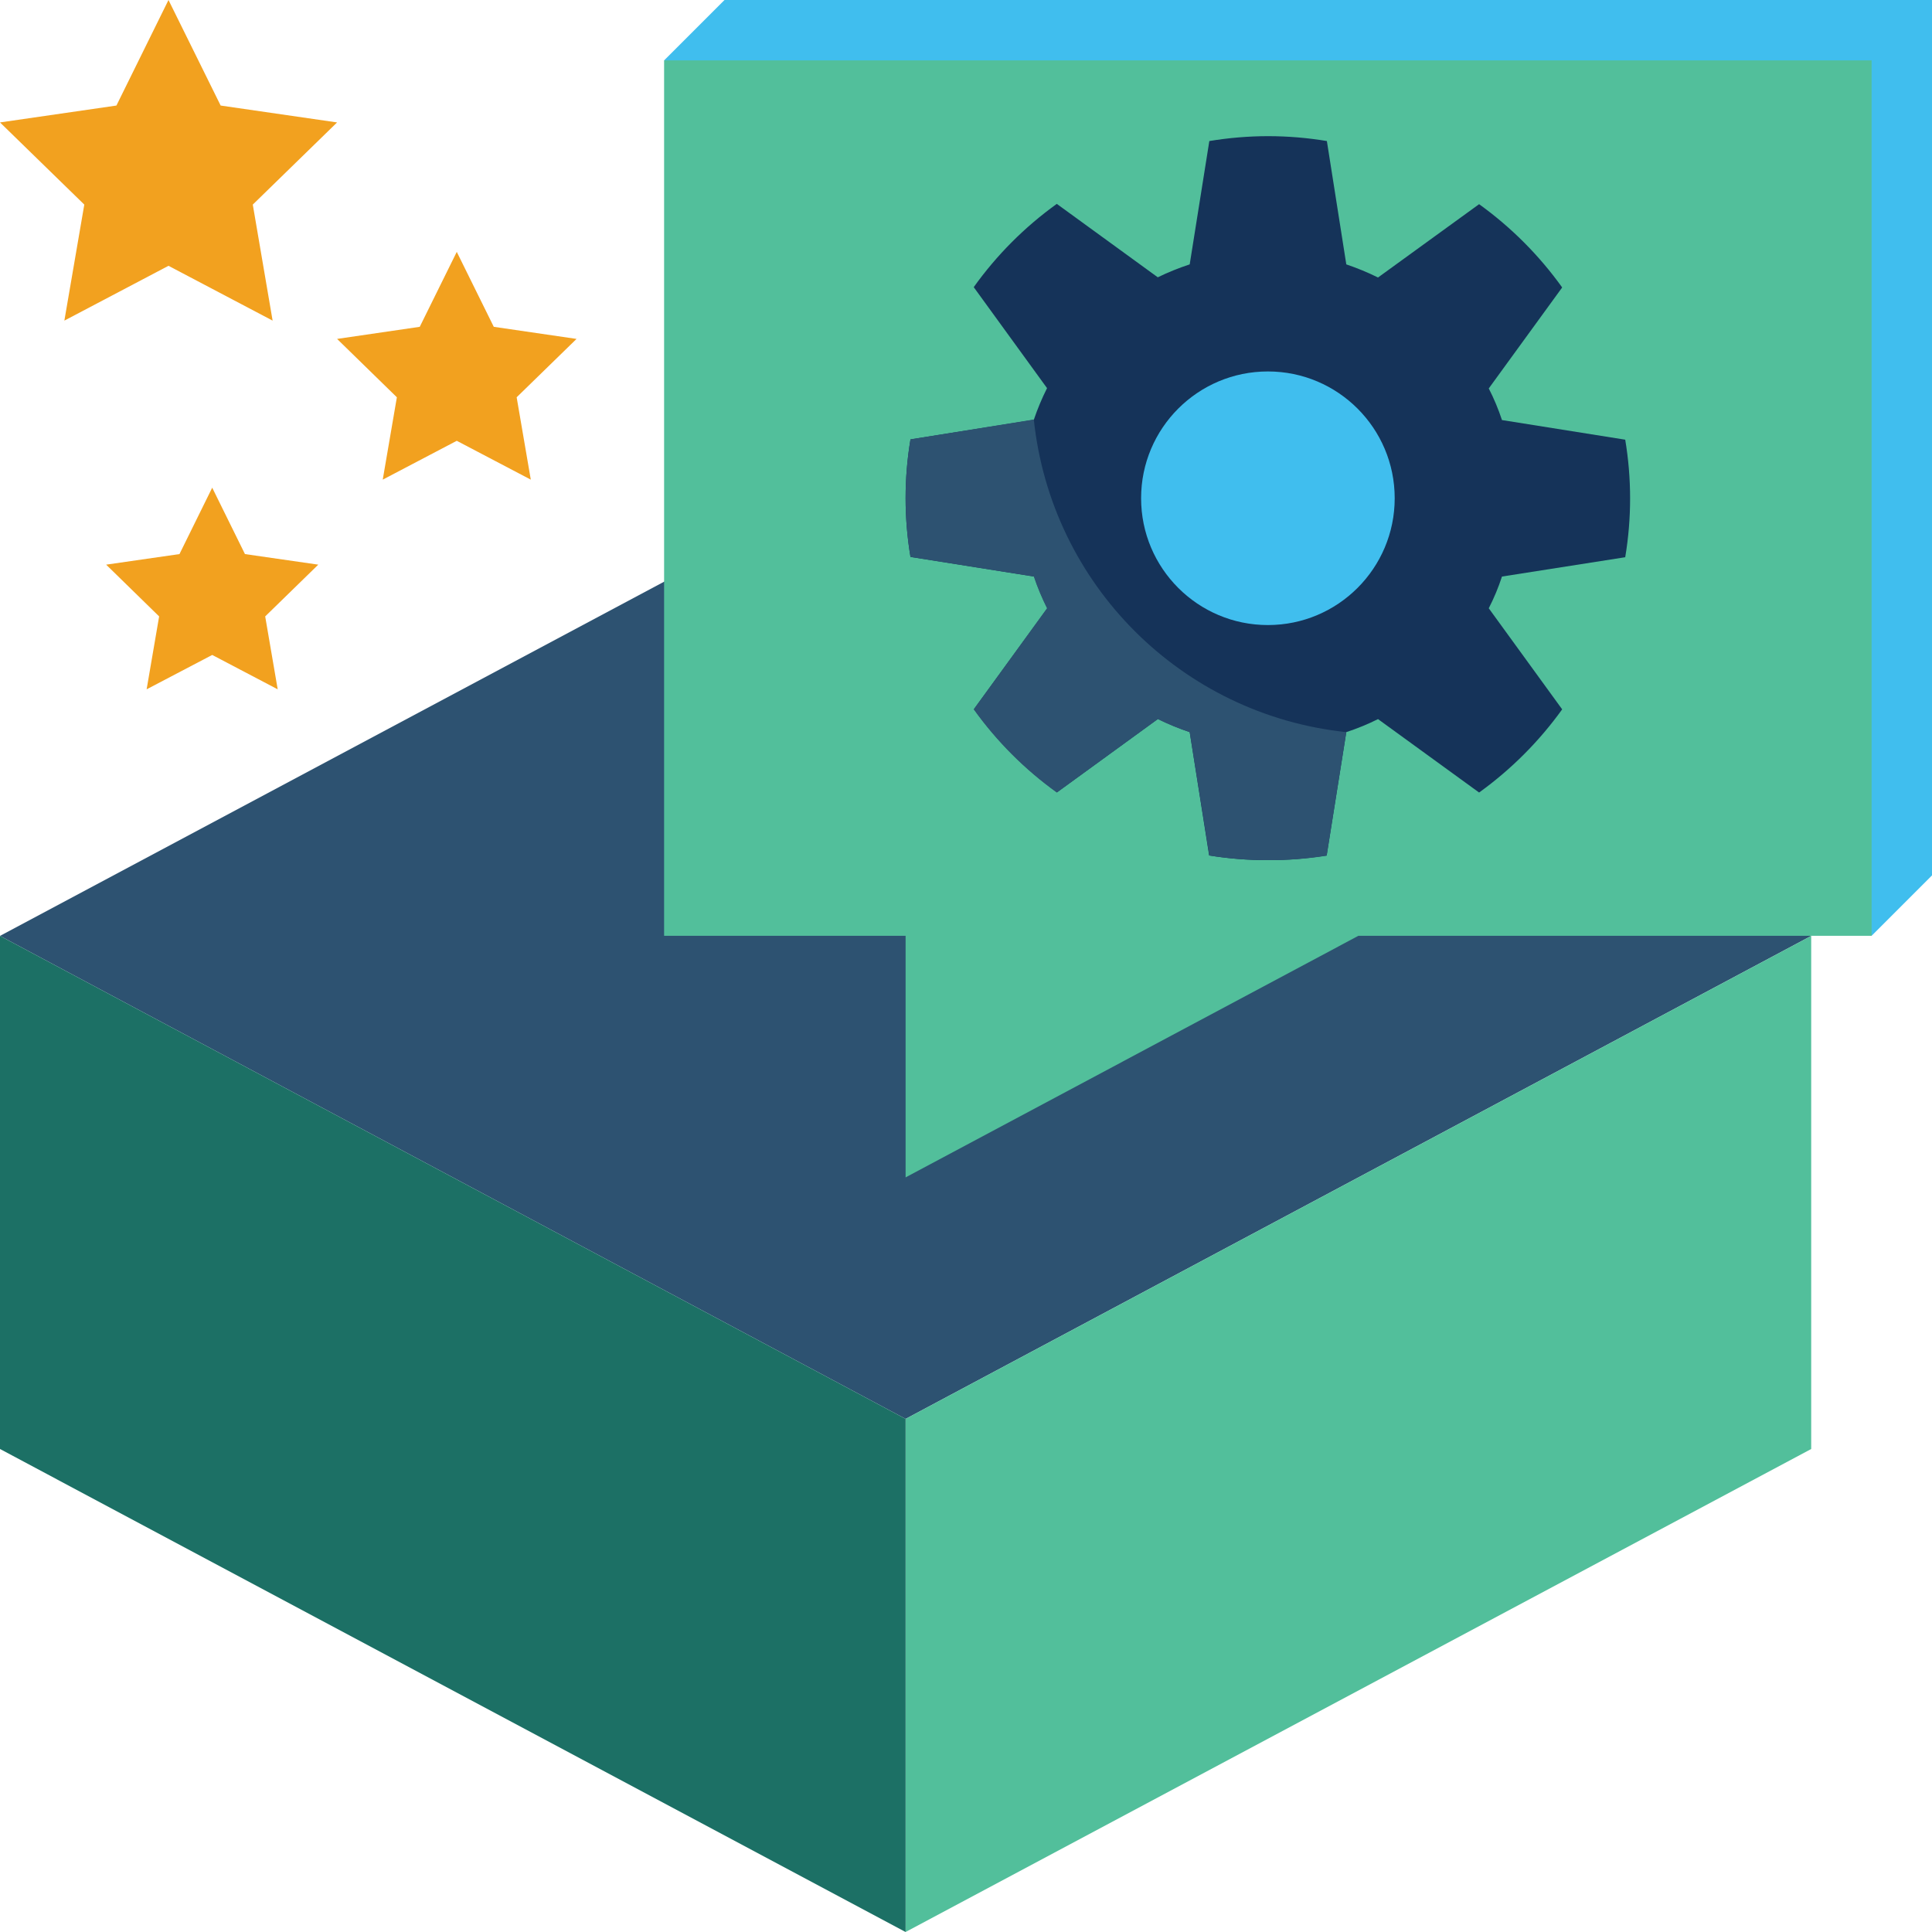<?xml version="1.0" encoding="UTF-8"?>
<svg width="95px" height="95px" viewBox="0 0 95 95" version="1.1" xmlns="http://www.w3.org/2000/svg" xmlns:xlink="http://www.w3.org/1999/xlink">
    <title>icons_resources</title>
    <g id="Design---2020" stroke="none" stroke-width="1" fill="none" fill-rule="evenodd">
        <g id="Welcome---D" transform="translate(-776, -1441)" fill-rule="nonzero">
            <g id="icons_resources" transform="translate(776, 1441)">
                <polygon id="Path" fill="#2D5271" points="44.53 22.27 0 46.02 44.53 69.77 89.06 46.02"></polygon>
                <polygon id="Path" fill="#52BF9B" points="89.06 71.25 44.53 95 44.53 69.77 89.06 46.02"></polygon>
                <polygon id="Path" fill="#1C7065" points="44.53 95 44.53 69.77 0 46.02 0 71.25"></polygon>
                <polygon id="Path" fill="#40BEEE" points="95 43.045 92.03 46.015 32.655 2.97 35.625 0 95 0"></polygon>
                <polygon id="Path" fill="#52BF9B" points="92.03 46.015 66.795 46.015 44.53 57.895 44.53 46.015 32.655 46.015 32.655 2.97 92.03 2.97"></polygon>
                <path d="M44.77,27.385 C44.45,25.472 44.45,23.518 44.77,21.605 L50.835,20.64 C51.015,20.107 51.233,19.588 51.485,19.085 L47.88,14.12 C49.008,12.541 50.388,11.157 51.965,10.025 L56.93,13.635 C57.438,13.388 57.963,13.176 58.5,13 L59.465,6.935 C60.42,6.777 61.387,6.696 62.355,6.695 L62.355,6.695 C63.323,6.696 64.29,6.776 65.245,6.935 L66.2,13 C66.733,13.181 67.255,13.396 67.76,13.645 L72.73,10.04 C74.305,11.174 75.685,12.557 76.815,14.135 L73.205,19.1 C73.462,19.601 73.679,20.121 73.855,20.655 L79.915,21.62 C80.235,23.533 80.235,25.487 79.915,27.4 L73.855,28.35 C73.68,28.886 73.463,29.408 73.205,29.91 L76.815,34.88 C75.683,36.455 74.303,37.836 72.73,38.97 L67.76,35.36 C67.256,35.611 66.735,35.825 66.2,36 L65.235,42.065 C64.28,42.22 63.313,42.297 62.345,42.295 L62.345,42.295 C61.377,42.297 60.41,42.22 59.455,42.065 L58.5,36 C57.966,35.819 57.445,35.602 56.94,35.35 L51.975,38.96 C50.401,37.827 49.021,36.445 47.89,34.87 L51.5,29.91 C51.247,29.406 51.029,28.885 50.85,28.35 L44.77,27.385 Z" id="Path" fill="#153359"></path>
                <path d="M50.83,20.64 L50.83,20.64 C50.86,20.565 50.845,20.605 50.83,20.64 Z" id="Path" fill="#1D3283"></path>
                <path d="M66.2,36 L66.2,36 C66.24,36 66.28,36 66.2,36 Z" id="Path" fill="#1D3283"></path>
                <path d="M65.235,42.075 L66.2,36 C66.16,36 66.125,36 66.2,36 C58.093,35.144 51.689,28.737 50.835,20.63 C50.805,20.71 50.835,20.67 50.835,20.63 L44.77,21.605 C44.45,23.518 44.45,25.472 44.77,27.385 L50.835,28.35 C51.014,28.885 51.232,29.406 51.485,29.91 L47.88,34.88 C49.01,36.457 50.39,37.838 51.965,38.97 L56.93,35.36 C57.438,35.609 57.963,35.822 58.5,36 L59.465,42.065 C60.42,42.22 61.387,42.297 62.355,42.295 L62.355,42.295 C63.319,42.3 64.283,42.226 65.235,42.075 L65.235,42.075 Z" id="Path" fill="#2D5271"></path>
                <path d="M68.58,24.5 C68.58,21.057 65.788,18.265 62.345,18.265 C58.902,18.265 56.11,21.057 56.11,24.5 C56.11,27.943 58.902,30.735 62.345,30.735 C65.788,30.735 68.58,27.943 68.58,24.5 Z" id="Path" fill="#40BEEE"></path>
                <polygon id="Path" fill="#F2A11F" points="8.285 0 10.85 5.19 16.575 6.02 12.43 10.06 13.405 15.765 8.285 13.07 3.165 15.765 4.145 10.06 0 6.02 5.725 5.19"></polygon>
                <polygon id="Path" fill="#F2A11F" points="22.46 12.385 24.28 16.07 28.35 16.665 25.405 19.535 26.1 23.585 22.46 21.675 18.82 23.585 19.515 19.535 16.575 16.665 20.64 16.07"></polygon>
                <polygon id="Path" fill="#F2A11F" points="10.435 23.98 12.045 27.245 15.65 27.765 13.04 30.31 13.655 33.895 10.435 32.205 7.21 33.895 7.825 30.31 5.22 27.765 8.825 27.245"></polygon>
            </g>
        </g>
    </g>
</svg>